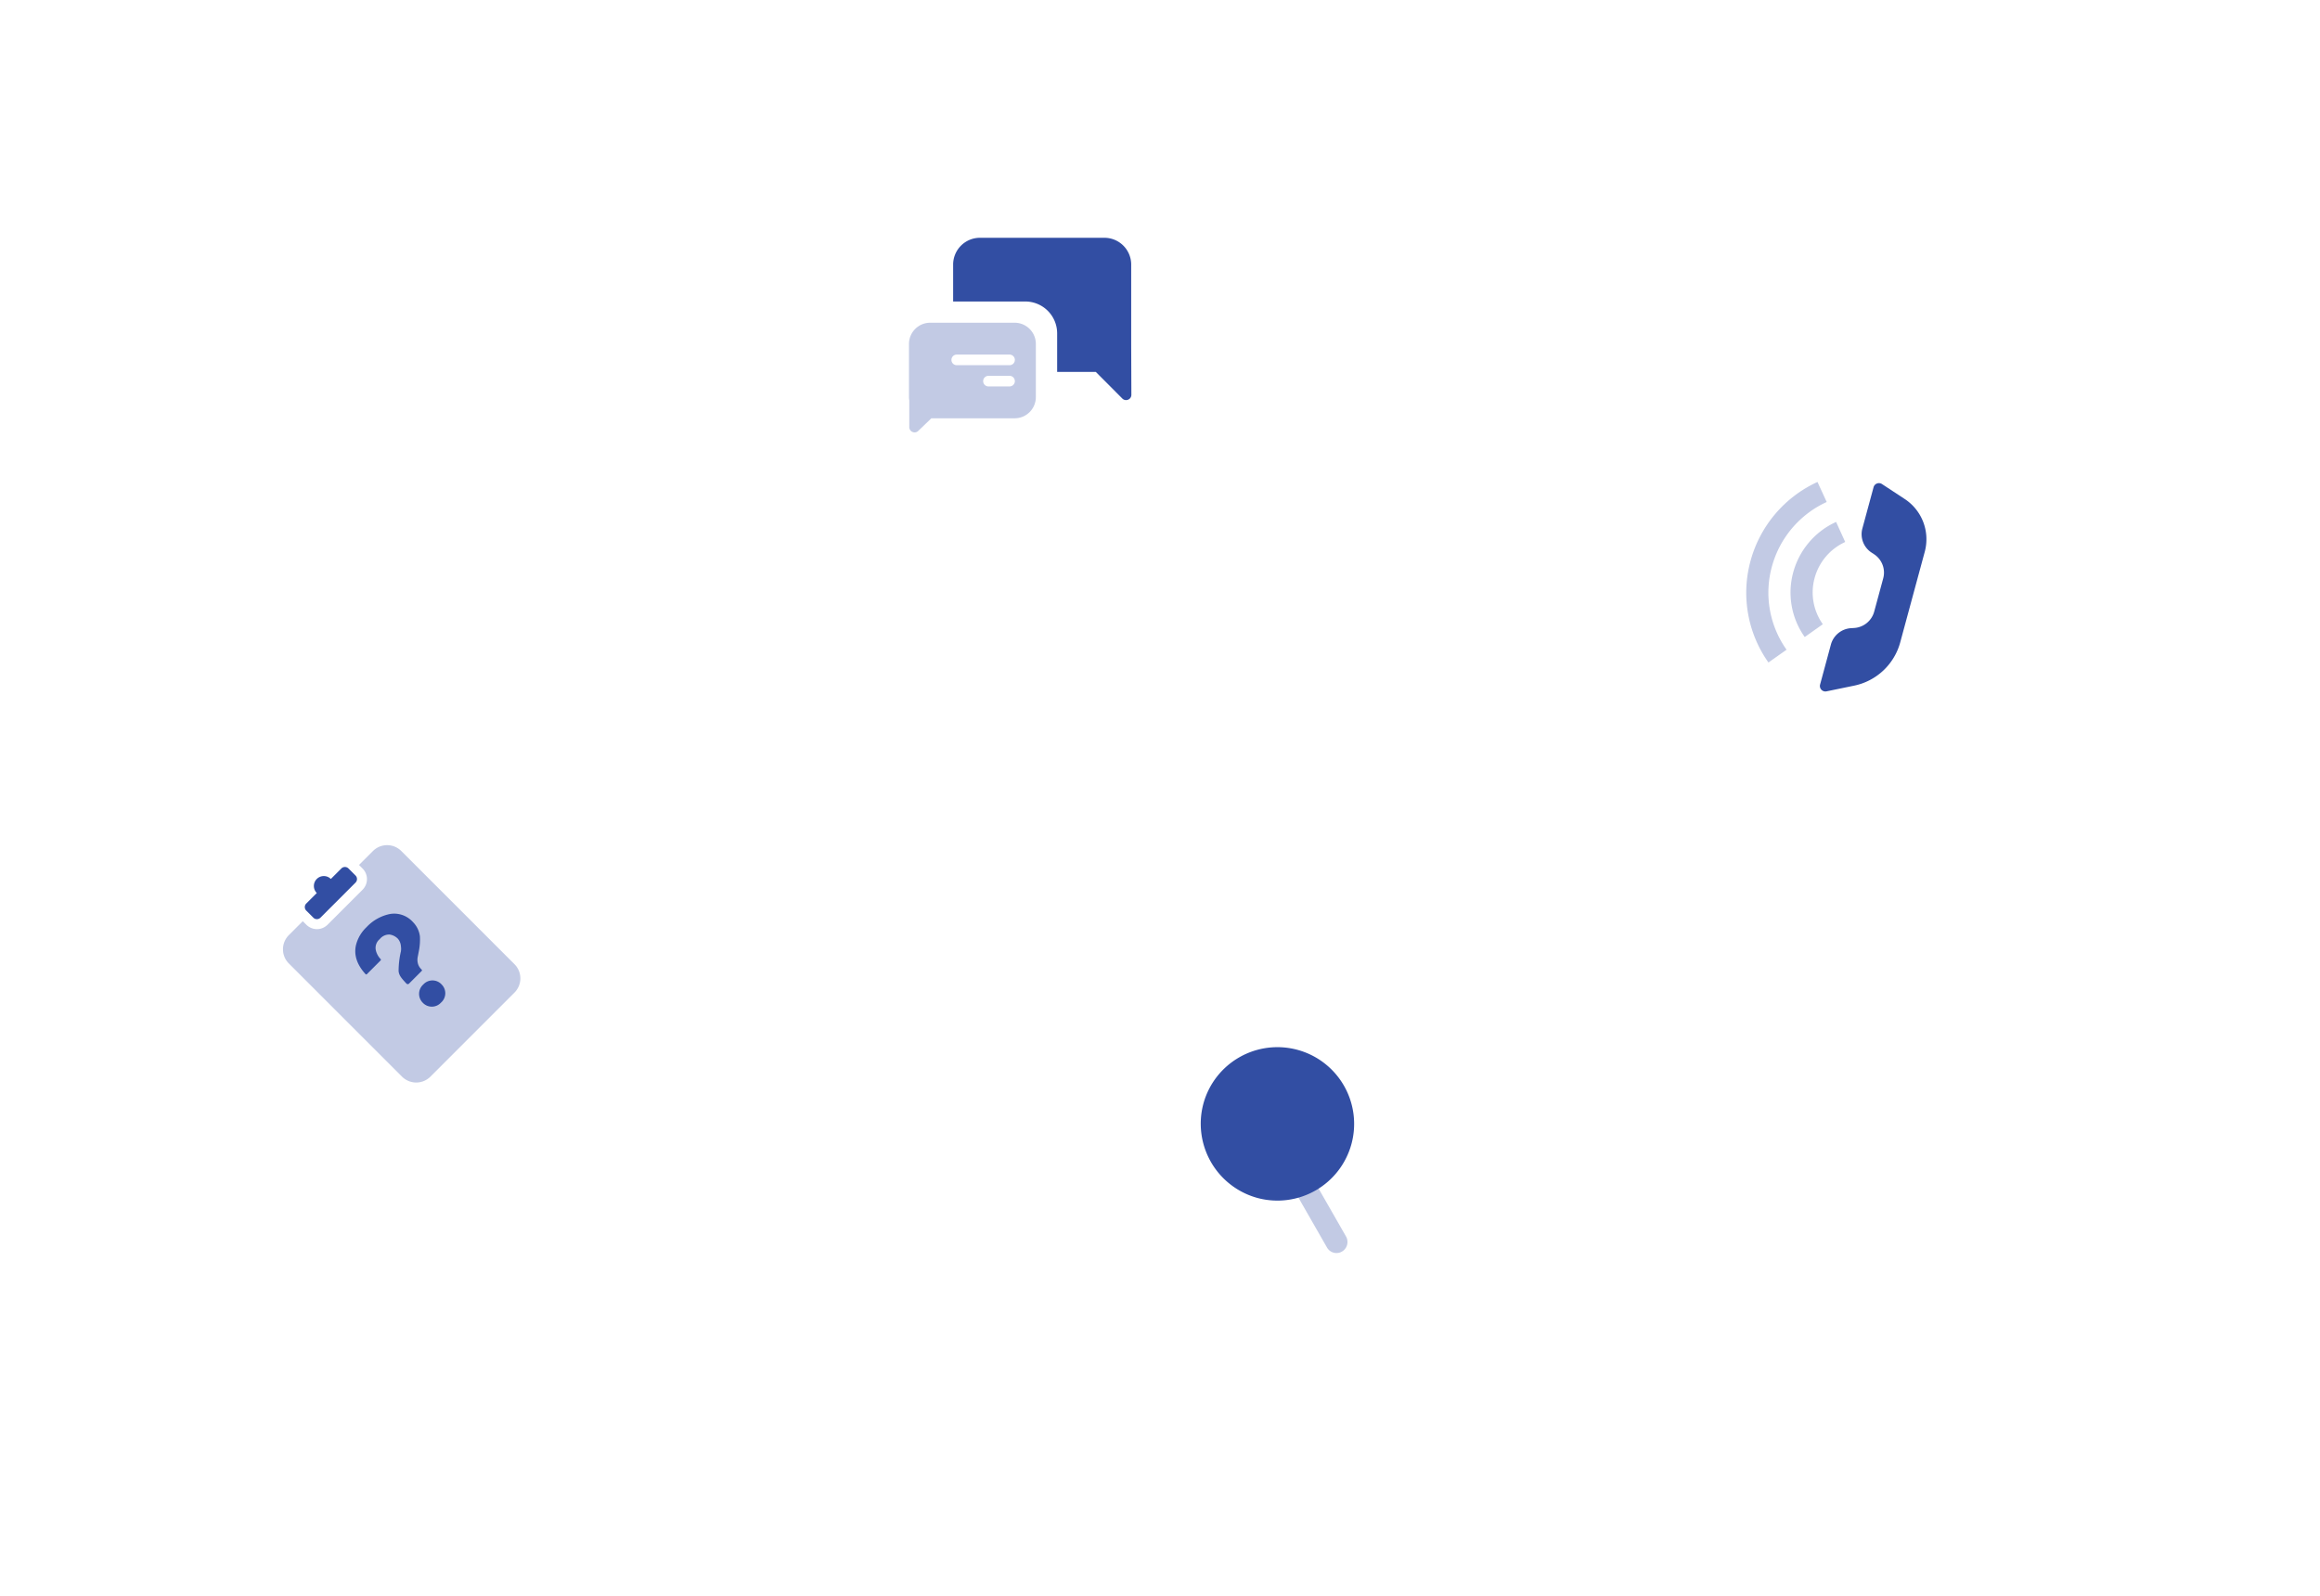<svg xmlns="http://www.w3.org/2000/svg" xmlns:xlink="http://www.w3.org/1999/xlink" width="568.935" height="391.36" viewBox="0 0 568.935 391.36">
  <defs>
    <filter id="Rectangle" x="172.913" y="8.087" width="172" height="172" filterUnits="userSpaceOnUse">
      <feOffset dx="10" dy="12" input="SourceAlpha"/>
      <feGaussianBlur stdDeviation="12" result="blur"/>
      <feFlood flood-color="#50575e" flood-opacity="0.102"/>
      <feComposite operator="in" in2="blur"/>
      <feComposite in="SourceGraphic"/>
    </filter>
    <filter id="Rectangle_Copy_4" x="227.675" y="193.561" width="194.475" height="194.474" filterUnits="userSpaceOnUse">
      <feOffset dx="10" dy="12" input="SourceAlpha"/>
      <feGaussianBlur stdDeviation="12" result="blur-2"/>
      <feFlood flood-color="#50575e" flood-opacity="0.102"/>
      <feComposite operator="in" in2="blur-2"/>
      <feComposite in="SourceGraphic"/>
    </filter>
    <filter id="Rectangle_Copy_3" x="355.84" y="50.924" width="208.603" height="208.603" filterUnits="userSpaceOnUse">
      <feOffset dx="10" dy="12" input="SourceAlpha"/>
      <feGaussianBlur stdDeviation="12" result="blur-3"/>
      <feFlood flood-color="#50575e" flood-opacity="0.102"/>
      <feComposite operator="in" in2="blur-3"/>
      <feComposite in="SourceGraphic"/>
    </filter>
    <filter id="Rectangle_Copy" x="0" y="139.587" width="213.421" height="213.421" filterUnits="userSpaceOnUse">
      <feOffset dx="10" dy="12" input="SourceAlpha"/>
      <feGaussianBlur stdDeviation="12" result="blur-4"/>
      <feFlood flood-color="#50575e" flood-opacity="0.102"/>
      <feComposite operator="in" in2="blur-4"/>
      <feComposite in="SourceGraphic"/>
    </filter>
    <filter id="Rectangle-2" x="88.766" y="103.651" width="39.294" height="39.294" filterUnits="userSpaceOnUse">
      <feOffset dx="4" dy="5" input="SourceAlpha"/>
      <feGaussianBlur stdDeviation="4.5" result="blur-5"/>
      <feFlood flood-color="#50575e" flood-opacity="0.102"/>
      <feComposite operator="in" in2="blur-5"/>
      <feComposite in="SourceGraphic"/>
    </filter>
    <filter id="Rectangle_Copy_14" x="210.766" y="284.651" width="39.294" height="39.294" filterUnits="userSpaceOnUse">
      <feOffset dx="4" dy="5" input="SourceAlpha"/>
      <feGaussianBlur stdDeviation="4.5" result="blur-6"/>
      <feFlood flood-color="#50575e" flood-opacity="0.102"/>
      <feComposite operator="in" in2="blur-6"/>
      <feComposite in="SourceGraphic"/>
    </filter>
    <filter id="Rectangle_Copy_6" x="430.668" y="267.553" width="65.49" height="65.49" filterUnits="userSpaceOnUse">
      <feOffset dx="6" dy="8" input="SourceAlpha"/>
      <feGaussianBlur stdDeviation="7.5" result="blur-7"/>
      <feFlood flood-color="#50575e" flood-opacity="0.102"/>
      <feComposite operator="in" in2="blur-7"/>
      <feComposite in="SourceGraphic"/>
    </filter>
    <filter id="Rectangle_Copy_13" x="140.115" y="0" width="67.596" height="67.596" filterUnits="userSpaceOnUse">
      <feOffset dx="6" dy="8" input="SourceAlpha"/>
      <feGaussianBlur stdDeviation="8" result="blur-8"/>
      <feFlood flood-color="#50575e" flood-opacity="0.102"/>
      <feComposite operator="in" in2="blur-8"/>
      <feComposite in="SourceGraphic"/>
    </filter>
    <filter id="Rectangle_Copy_7" x="358.34" y="46.225" width="59.146" height="59.146" filterUnits="userSpaceOnUse">
      <feOffset dx="6" dy="7" input="SourceAlpha"/>
      <feGaussianBlur stdDeviation="7" result="blur-9"/>
      <feFlood flood-color="#50575e" flood-opacity="0.102"/>
      <feComposite operator="in" in2="blur-9"/>
      <feComposite in="SourceGraphic"/>
    </filter>
    <filter id="Rectangle_Copy_9" x="94.984" y="299.87" width="69.856" height="69.856" filterUnits="userSpaceOnUse">
      <feOffset dx="6" dy="8" input="SourceAlpha"/>
      <feGaussianBlur stdDeviation="8" result="blur-10"/>
      <feFlood flood-color="#50575e" flood-opacity="0.102"/>
      <feComposite operator="in" in2="blur-10"/>
      <feComposite in="SourceGraphic"/>
    </filter>
    <filter id="Rectangle_Copy_16" x="511.034" y="188.919" width="56.758" height="56.758" filterUnits="userSpaceOnUse">
      <feOffset dx="5" dy="7" input="SourceAlpha"/>
      <feGaussianBlur stdDeviation="6.5" result="blur-11"/>
      <feFlood flood-color="#50575e" flood-opacity="0.102"/>
      <feComposite operator="in" in2="blur-11"/>
      <feComposite in="SourceGraphic"/>
    </filter>
    <filter id="Rectangle_Copy_10" x="187.952" y="176.837" width="54.922" height="54.922" filterUnits="userSpaceOnUse">
      <feOffset dx="5" dy="7" input="SourceAlpha"/>
      <feGaussianBlur stdDeviation="6.5" result="blur-12"/>
      <feFlood flood-color="#50575e" flood-opacity="0.102"/>
      <feComposite operator="in" in2="blur-12"/>
      <feComposite in="SourceGraphic"/>
    </filter>
    <filter id="Rectangle_Copy_11" x="308.935" y="129.821" width="82.954" height="82.954" filterUnits="userSpaceOnUse">
      <feOffset dx="8" dy="10" input="SourceAlpha"/>
      <feGaussianBlur stdDeviation="9.5" result="blur-13"/>
      <feFlood flood-color="#50575e" flood-opacity="0.102"/>
      <feComposite operator="in" in2="blur-13"/>
      <feComposite in="SourceGraphic"/>
    </filter>
    <filter id="Rectangle_Copy_15" x="365.351" y="330.236" width="61.124" height="61.124" filterUnits="userSpaceOnUse">
      <feOffset dx="6" dy="7" input="SourceAlpha"/>
      <feGaussianBlur stdDeviation="7" result="blur-14"/>
      <feFlood flood-color="#50575e" flood-opacity="0.102"/>
      <feComposite operator="in" in2="blur-14"/>
      <feComposite in="SourceGraphic"/>
    </filter>
    <filter id="Rectangle_Copy_12" x="492.89" y="51.775" width="76.045" height="76.045" filterUnits="userSpaceOnUse">
      <feOffset dx="7" dy="9" input="SourceAlpha"/>
      <feGaussianBlur stdDeviation="9" result="blur-15"/>
      <feFlood flood-color="#50575e" flood-opacity="0.102"/>
      <feComposite operator="in" in2="blur-15"/>
      <feComposite in="SourceGraphic"/>
    </filter>
    <filter id="Rectangle_Copy_17" x="5.564" y="153.449" width="50.697" height="50.697" filterUnits="userSpaceOnUse">
      <feOffset dx="5" dy="6" input="SourceAlpha"/>
      <feGaussianBlur stdDeviation="6" result="blur-16"/>
      <feFlood flood-color="#50575e" flood-opacity="0.102"/>
      <feComposite operator="in" in2="blur-16"/>
      <feComposite in="SourceGraphic"/>
    </filter>
  </defs>
  <g id="Group_12" data-name="Group 12" transform="translate(17.913 15.798)">
    <g transform="matrix(1, 0, 0, 1, -17.91, -15.8)" filter="url(#Rectangle)">
      <rect id="Rectangle-3" data-name="Rectangle" width="100" height="100" rx="6" transform="translate(198.91 32.09)" fill="#fff"/>
    </g>
    <g id="Group_4" data-name="Group 4" transform="matrix(0.966, 0.259, -0.259, 0.966, 261.645, 201.763)">
      <g transform="matrix(0.97, -0.26, 0.26, 0.97, -326.34, -137.79)" filter="url(#Rectangle_Copy_4)">
        <rect id="Rectangle_Copy_4-2" data-name="Rectangle Copy 4" width="100" height="100" rx="6" transform="matrix(0.26, -0.97, 0.97, 0.26, 253.68, 314.15)" fill="#fff"/>
      </g>
      <g id="Search" transform="translate(28.775 28.293)">
        <path id="Path_2" data-name="Path 2" d="M.787,4.619a2.719,2.719,0,0,1,0-3.827,2.675,2.675,0,0,1,3.8,0l10.75,10.824a2.719,2.719,0,0,1,0,3.827,2.675,2.675,0,0,1-3.8,0Z" transform="translate(26.875 29.765)" fill="#324ea3" opacity="0.3"/>
        <path id="Path" d="M0,18.941A18.813,18.813,0,1,1,18.813,37.883,18.877,18.877,0,0,1,0,18.941Z" transform="translate(0 0)" fill="#324ea3"/>
      </g>
    </g>
    <g id="Group_6" data-name="Group 6" transform="translate(363.516 109.016) rotate(-30)">
      <g transform="matrix(0.87, 0.5, -0.5, 0.87, -267.92, -298.81)" filter="url(#Rectangle_Copy_3)">
        <rect id="Rectangle_Copy_3-2" data-name="Rectangle Copy 3" width="100" height="100" rx="6" transform="translate(381.84 124.92) rotate(-30)" fill="#fff"/>
      </g>
      <g id="Active-call" transform="translate(26 26)">
        <path id="Path_76" data-name="Path 76" d="M20.833,26.893l5.99-5.957a5.383,5.383,0,0,0,1.018-6.24l-.339-.675a5.383,5.383,0,0,1,1.018-6.24L35.948.4a1.361,1.361,0,0,1,2.176.351l3,5.967A11.808,11.808,0,0,1,38.891,20.4l-16.3,16.213A14.809,14.809,0,0,1,7.492,40.159L.93,37.983A1.348,1.348,0,0,1,.4,35.746L7.6,28.58a5.459,5.459,0,0,1,6.275-1.013l.679.338A5.459,5.459,0,0,0,20.833,26.893Z" transform="translate(8.282 8.01)" fill="#324ea3"/>
        <path id="Combined_Shape" data-name="Combined Shape" d="M8.757,8.708A29.936,29.936,0,0,1,32.679.129l-.5,5.382A24.485,24.485,0,0,0,12.6,12.531,24.184,24.184,0,0,0,5.54,31.967L.126,32.46A29.576,29.576,0,0,1,8.757,8.708Zm7.688,7.645A19.051,19.051,0,0,1,31.728,10.9l-.52,5.38a13.6,13.6,0,0,0-10.919,3.9,13.433,13.433,0,0,0-3.921,10.819l-5.413.5A18.819,18.819,0,0,1,16.445,16.353Z" transform="translate(0.29 0.283)" fill="#324ea3" opacity="0.3"/>
      </g>
    </g>
    <g id="Group_9" data-name="Group 9" transform="translate(7.082 218.5) rotate(-45)">
      <g transform="matrix(0.71, 0.71, -0.71, 0.71, 148, -183.35)" filter="url(#Rectangle_Copy)">
        <rect id="Rectangle_Copy-2" data-name="Rectangle Copy" width="100" height="100" rx="6" transform="translate(26 234.3) rotate(-45)" fill="#fff"/>
      </g>
      <g id="Group_8" data-name="Group 8" transform="translate(31 24)">
        <g id="Clipboard-check">
          <path id="Combined_Shape-2" data-name="Combined Shape" d="M34.091,49.09H4.91A4.915,4.915,0,0,1,0,44.182V4.91A4.915,4.915,0,0,1,4.91,0H9.75V1.228A3.674,3.674,0,0,0,13.406,4.91H25.593A3.674,3.674,0,0,0,29.25,1.228V0h4.841A4.915,4.915,0,0,1,39,4.91V44.182A4.914,4.914,0,0,1,34.091,49.09Z" transform="translate(0 4.909)" fill="#324ea3" opacity="0.3"/>
          <path id="Combined_Shape-3" data-name="Combined Shape" d="M1.228,7.364A1.228,1.228,0,0,1,0,6.136V3.682A1.228,1.228,0,0,1,1.228,2.454H4.875a2.437,2.437,0,1,1,4.874,0H13.4a1.228,1.228,0,0,1,1.228,1.228V6.136A1.228,1.228,0,0,1,13.4,7.364Z" transform="translate(12.188)" fill="#324ea3"/>
        </g>
        <g id="Group_7" data-name="Group 7" transform="translate(11 17)">
          <path id="Path-2" data-name="Path" d="M3.229,6.219l-.12,0A3.041,3.041,0,0,1,0,3.036,3.069,3.069,0,0,1,3.183,0l.108,0A3.045,3.045,0,0,1,6.434,3.223,3.03,3.03,0,0,1,3.229,6.219Z" transform="translate(5.416 19.781)" fill="#324ea3"/>
          <path id="Path-3" data-name="Path" d="M16,10.837a14.308,14.308,0,0,1-2.6,2.282l-1.33.9a3.557,3.557,0,0,0-1.336,1.594,3.241,3.241,0,0,0-.206,1.337h0a.235.235,0,0,1-.209.209H5.866a.458.458,0,0,1-.407-.421h0c.062-1.731.106-2.749.837-3.59a21.5,21.5,0,0,1,3.789-2.988,3.956,3.956,0,0,0,.9-.9,3.129,3.129,0,0,0,.769-1.844,3.546,3.546,0,0,0-.7-2.125,2.932,2.932,0,0,0-2.512-.925A2.759,2.759,0,0,0,6,5.518,4.554,4.554,0,0,0,5.235,8h0a.238.238,0,0,1-.212.212H.222A.249.249,0,0,1,0,7.993H.009C.144,4.85,1.289,2.587,3.41,1.267A9.094,9.094,0,0,1,8.334,0a10.786,10.786,0,0,1,6.353,1.793,6.173,6.173,0,0,1,2.57,5.365A6.058,6.058,0,0,1,16,10.837Z" transform="translate(0.443 0)" fill="#324ea3"/>
        </g>
      </g>
    </g>
    <g transform="matrix(1, 0, 0, 1, -17.91, -15.8)" filter="url(#Rectangle-2)">
      <rect id="Rectangle-4" data-name="Rectangle" width="9" height="9" rx="1.125" transform="translate(102.77 112.15) rotate(30)" fill="#fff" opacity="0.5"/>
    </g>
    <g transform="matrix(1, 0, 0, 1, -17.91, -15.8)" filter="url(#Rectangle_Copy_14)">
      <rect id="Rectangle_Copy_14-2" data-name="Rectangle Copy 14" width="9" height="9" rx="1.125" transform="translate(220.27 297.65) rotate(-30)" fill="#fff" opacity="0.4"/>
    </g>
    <g transform="matrix(1, 0, 0, 1, -17.91, -15.8)" filter="url(#Rectangle_Copy_6)">
      <rect id="Rectangle_Copy_6-2" data-name="Rectangle Copy 6" width="15" height="15" rx="1.9" transform="translate(447.17 289.55) rotate(-30)" fill="#fff" opacity="0.6"/>
    </g>
    <g transform="matrix(1, 0, 0, 1, -17.91, -15.8)" filter="url(#Rectangle_Copy_13)">
      <rect id="Rectangle_Copy_13-2" data-name="Rectangle Copy 13" width="16" height="16" rx="2" transform="matrix(0.97, 0.26, -0.26, 0.97, 162.26, 16)" fill="#fff" opacity="0.7"/>
    </g>
    <g transform="matrix(1, 0, 0, 1, -17.91, -15.8)" filter="url(#Rectangle_Copy_7)">
      <rect id="Rectangle_Copy_7-2" data-name="Rectangle Copy 7" width="14" height="14" rx="1.75" transform="matrix(0.97, 0.26, -0.26, 0.97, 376.96, 60.22)" fill="#fff" opacity="0.3"/>
    </g>
    <g transform="matrix(1, 0, 0, 1, -17.91, -15.8)" filter="url(#Rectangle_Copy_9)">
      <rect id="Rectangle_Copy_9-2" data-name="Rectangle Copy 9" width="16" height="16" rx="2" transform="translate(112.98 329.73) rotate(-60)" fill="#fff" opacity="0.5"/>
    </g>
    <g transform="matrix(1, 0, 0, 1, -17.91, -15.8)" filter="url(#Rectangle_Copy_16)">
      <rect id="Rectangle_Copy_16-2" data-name="Rectangle Copy 16" width="13" height="13" rx="1.625" transform="translate(525.53 212.68) rotate(-60)" fill="#fff" opacity="0.5"/>
    </g>
    <g transform="matrix(1, 0, 0, 1, -17.91, -15.8)" filter="url(#Rectangle_Copy_10)">
      <rect id="Rectangle_Copy_10-2" data-name="Rectangle Copy 10" width="13" height="13" rx="1.625" transform="matrix(0.97, -0.26, 0.26, 0.97, 202.45, 192.7)" fill="#fff" opacity="0.3"/>
    </g>
    <g transform="matrix(1, 0, 0, 1, -17.91, -15.8)" filter="url(#Rectangle_Copy_11)">
      <rect id="Rectangle_Copy_11-2" data-name="Rectangle Copy 11" width="19" height="19" rx="2.375" transform="translate(338.94 148.32) rotate(30)" fill="#fff" opacity="0.8"/>
    </g>
    <g transform="matrix(1, 0, 0, 1, -17.91, -15.8)" filter="url(#Rectangle_Copy_15)">
      <rect id="Rectangle_Copy_15-2" data-name="Rectangle Copy 15" width="14" height="14" rx="1.75" transform="translate(387.35 344.24) rotate(30)" fill="#fff" opacity="0.8"/>
    </g>
    <g transform="matrix(1, 0, 0, 1, -17.91, -15.8)" filter="url(#Rectangle_Copy_12)">
      <rect id="Rectangle_Copy_12-2" data-name="Rectangle Copy 12" width="18" height="18" rx="2.25" transform="matrix(0.97, -0.26, 0.26, 0.97, 512.89, 74.43)" fill="#fff" opacity="0.5"/>
    </g>
    <g transform="matrix(1, 0, 0, 1, -17.91, -15.8)" filter="url(#Rectangle_Copy_17)">
      <rect id="Rectangle_Copy_17-2" data-name="Rectangle Copy 17" width="12" height="12" rx="1.5" transform="matrix(0.97, -0.26, 0.26, 0.97, 18.56, 168.56)" fill="#fff" opacity="0.5"/>
    </g>
    <g id="Group-chat" transform="translate(204 42)">
      <path id="Combined_Shape-4" data-name="Combined Shape" d="M42.4,39.807a1.285,1.285,0,0,1-.914-.386l-6.5-6.526H25.506V23.438a7.821,7.821,0,0,0-7.812-7.813H0V6.579A6.572,6.572,0,0,1,6.549,0H37.115a6.572,6.572,0,0,1,6.549,6.579V26.316L43.708,38.5a1.283,1.283,0,0,1-.371.919A1.337,1.337,0,0,1,42.4,39.807Z" transform="translate(11.827 0.521)" fill="#324ea3"/>
      <path id="Combined_Shape-5" data-name="Combined Shape" d="M1.379,26.893a1.341,1.341,0,0,1-.907-.359,1.28,1.28,0,0,1-.4-.946V19.074A5.356,5.356,0,0,1,0,18.229V5.208A5.2,5.2,0,0,1,5.185,0H25.926a5.2,5.2,0,0,1,5.185,5.208V18.229a5.2,5.2,0,0,1-5.185,5.208H5.486L2.273,26.527A1.271,1.271,0,0,1,1.379,26.893Zm18.11-13.871a1.3,1.3,0,0,0,0,2.6h5.174a1.3,1.3,0,1,0,0-2.6ZM11.711,7.813a1.3,1.3,0,0,0,0,2.6H24.663a1.3,1.3,0,1,0,0-2.6Z" transform="translate(0.998 21.354)" fill="#324ea3" opacity="0.3"/>
    </g>
  </g>
</svg>
